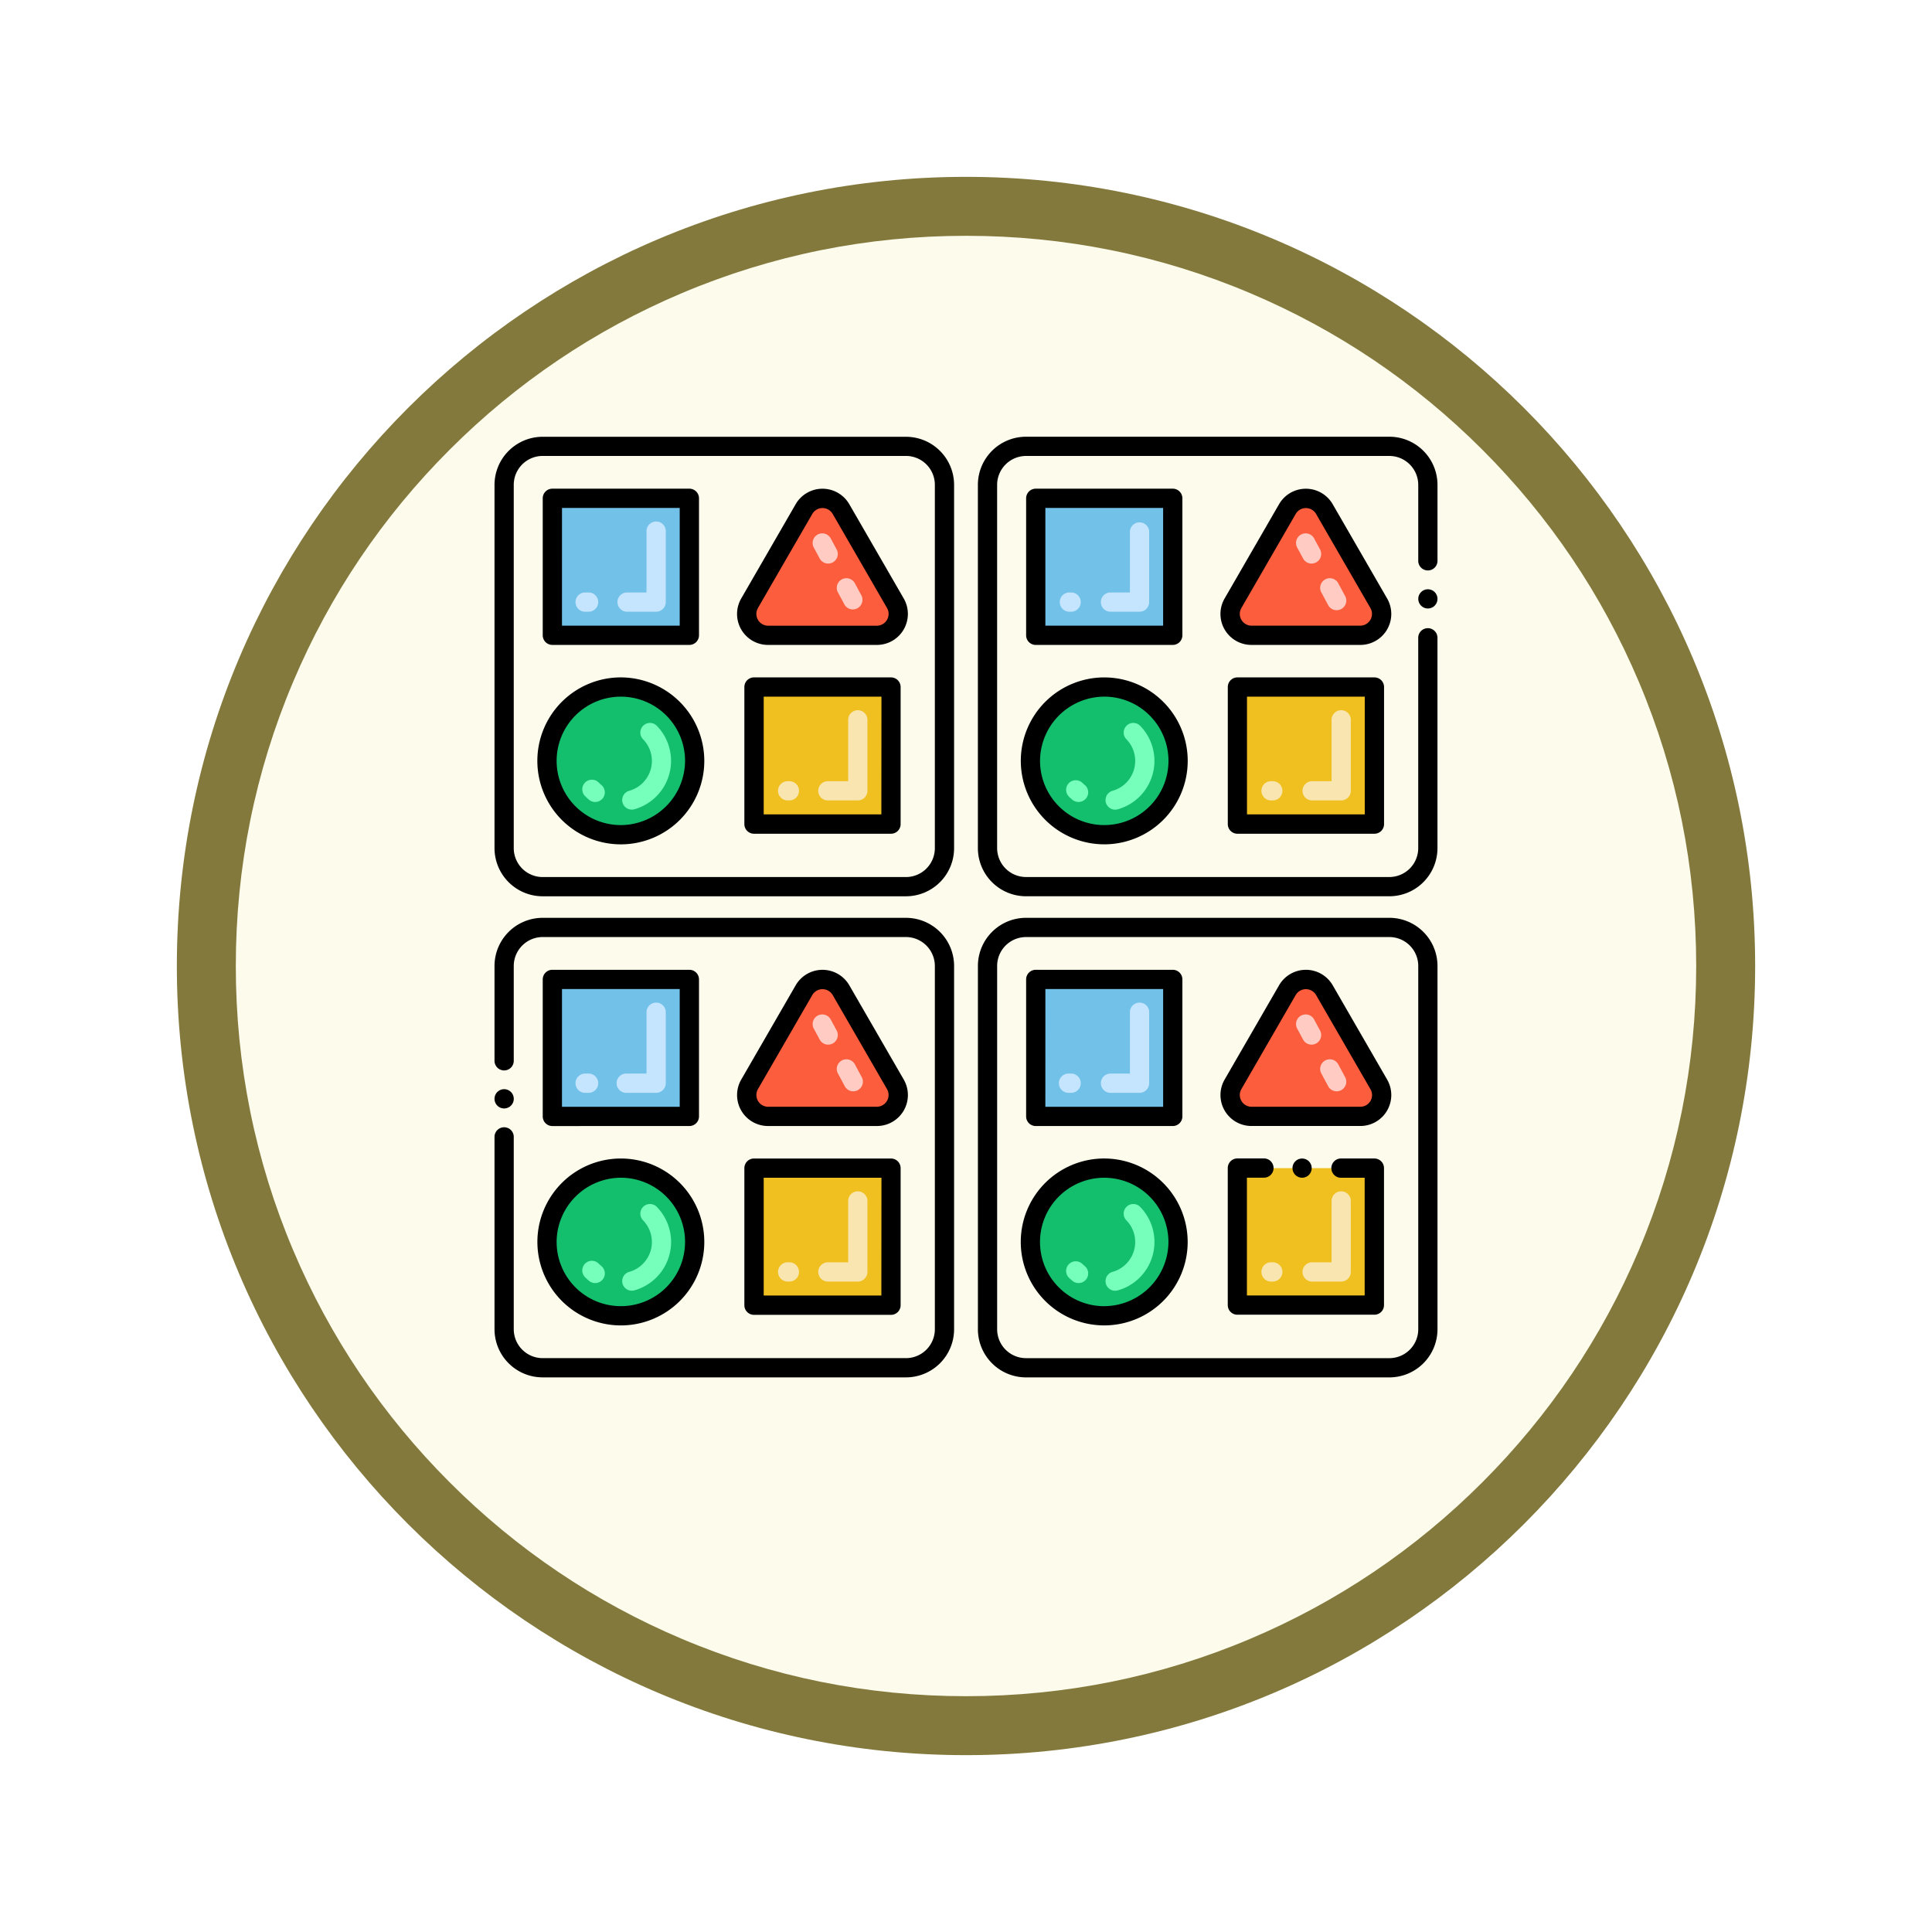 <svg xmlns="http://www.w3.org/2000/svg" xmlns:xlink="http://www.w3.org/1999/xlink" width="98.32" height="98.32" viewBox="0 0 98.32 98.32">
  <defs>
    <filter id="Trazado_982547" x="0" y="0" width="98.32" height="98.32" filterUnits="userSpaceOnUse">
      <feOffset dy="3" input="SourceAlpha"/>
      <feGaussianBlur stdDeviation="3" result="blur"/>
      <feFlood flood-opacity="0.161"/>
      <feComposite operator="in" in2="blur"/>
      <feComposite in="SourceGraphic"/>
    </filter>
  </defs>
  <g id="Grupo_1203198" data-name="Grupo 1203198" transform="translate(-608 -4461)">
    <g id="Grupo_1202424" data-name="Grupo 1202424" transform="translate(617 4467)">
      <g id="Grupo_1202161" data-name="Grupo 1202161" transform="translate(0 0)">
        <g id="Grupo_1177900" data-name="Grupo 1177900" transform="translate(0 0)">
          <g id="Grupo_1172010" data-name="Grupo 1172010">
            <g id="Grupo_1171046" data-name="Grupo 1171046">
              <g id="Grupo_1148525" data-name="Grupo 1148525">
                <g transform="matrix(1, 0, 0, 1, -9, -6)" filter="url(#Trazado_982547)">
                  <g id="Trazado_982547-2" data-name="Trazado 982547" transform="translate(9 6)" fill="#fdfbec">
                    <path d="M 40.16 78.82 C 34.94 78.82 29.878 77.798 25.112 75.783 C 20.509 73.836 16.374 71.048 12.823 67.497 C 9.272 63.946 6.485 59.811 4.537 55.208 C 2.522 50.443 1.5 45.38 1.5 40.16 C 1.5 34.94 2.522 29.878 4.537 25.112 C 6.485 20.509 9.272 16.374 12.823 12.823 C 16.374 9.272 20.509 6.485 25.112 4.537 C 29.878 2.522 34.94 1.5 40.16 1.5 C 45.38 1.5 50.443 2.522 55.208 4.537 C 59.811 6.485 63.946 9.272 67.497 12.823 C 71.048 16.374 73.836 20.509 75.783 25.112 C 77.798 29.878 78.82 34.94 78.82 40.16 C 78.82 45.38 77.798 50.443 75.783 55.208 C 73.836 59.811 71.048 63.946 67.497 67.497 C 63.946 71.048 59.811 73.836 55.208 75.783 C 50.443 77.798 45.38 78.82 40.16 78.82 Z" stroke="none"/>
                    <path d="M 40.16 3 C 35.142 3 30.276 3.982 25.697 5.919 C 21.272 7.79 17.298 10.47 13.884 13.884 C 10.47 17.298 7.79 21.272 5.919 25.697 C 3.982 30.276 3 35.142 3 40.16 C 3 45.178 3.982 50.044 5.919 54.623 C 7.79 59.048 10.47 63.022 13.884 66.436 C 17.298 69.85 21.272 72.53 25.697 74.401 C 30.276 76.338 35.142 77.32 40.16 77.32 C 45.178 77.32 50.044 76.338 54.623 74.401 C 59.048 72.53 63.022 69.85 66.436 66.436 C 69.85 63.022 72.53 59.048 74.401 54.623 C 76.338 50.044 77.32 45.178 77.32 40.16 C 77.32 35.142 76.338 30.276 74.401 25.697 C 72.53 21.272 69.85 17.298 66.436 13.884 C 63.022 10.47 59.048 7.79 54.623 5.919 C 50.044 3.982 45.178 3 40.16 3 M 40.16 -7.62939453125e-06 C 62.34 -7.62939453125e-06 80.32 17.98 80.32 40.16 C 80.32 62.34 62.34 80.32 40.16 80.32 C 17.98 80.32 -7.62939453125e-06 62.34 -7.62939453125e-06 40.16 C -7.62939453125e-06 17.98 17.98 -7.62939453125e-06 40.16 -7.62939453125e-06 Z" stroke="none" fill="#83793c"/>
                  </g>
                </g>
              </g>
            </g>
          </g>
        </g>
      </g>
    </g>
    <g id="reconocimiento-de-patrones" transform="translate(627.666 4477.428)">
      <path id="Trazado_1041770" data-name="Trazado 1041770" d="M20.529,21.8H27.5v6.972H20.529Z" transform="translate(-12.085 -12.869)" fill="#72c1e8"/>
      <path id="Trazado_1041771" data-name="Trazado 1041771" d="M30.739,32.5h-1.5a.49.49,0,0,1,0-.979H30.25v-3.1a.49.49,0,1,1,.979,0v3.592A.49.49,0,0,1,30.739,32.5Zm-3.459,0h-.132a.49.49,0,1,1,0-.979h.132a.49.49,0,1,1,0,.979Z" transform="translate(-17.014 -17.798)" fill="#c5e5ff"/>
      <path id="Trazado_1041772" data-name="Trazado 1041772" d="M75.81,22.343l2.772,4.8a1.085,1.085,0,0,1-.94,1.627H72.1a1.085,1.085,0,0,1-.94-1.627l2.772-4.8A1.085,1.085,0,0,1,75.81,22.343Z" transform="translate(-52.68 -12.87)" fill="#fc5d3d"/>
      <path id="Trazado_1041773" data-name="Trazado 1041773" d="M89.827,34.623l-.349-.649a.49.49,0,0,1,.862-.464l.349.649a.49.49,0,0,1-.862.464ZM88.55,32.249l-.279-.517a.49.49,0,1,1,.862-.464l.279.517a.49.49,0,1,1-.862.464Z" transform="translate(-66.512 -20.275)" fill="#ffcbc3"/>
      <path id="Trazado_1041774" data-name="Trazado 1041774" d="M72.916,70.834h6.972v6.972H72.916Z" transform="translate(-54.211 -52.299)" fill="#f0c020"/>
      <path id="Trazado_1041775" data-name="Trazado 1041775" d="M83.126,81.533h-1.5a.49.49,0,1,1,0-.979h1.011v-3.1a.49.49,0,1,1,.979,0v3.592A.49.49,0,0,1,83.126,81.533Zm-3.459,0h-.132a.49.49,0,0,1,0-.979h.132a.49.49,0,0,1,0,.979Z" transform="translate(-59.139 -57.227)" fill="#f8e5b0"/>
      <circle id="Elipse_12593" data-name="Elipse 12593" cx="3.757" cy="3.757" r="3.757" transform="translate(8.172 18.535)" fill="#13bf6d"/>
      <path id="Trazado_1041776" data-name="Trazado 1041776" d="M30.4,84.128a.49.49,0,0,1,.341-.6,1.578,1.578,0,0,0,.691-2.635.49.49,0,0,1,.692-.692A2.558,2.558,0,0,1,31,84.469.49.49,0,0,1,30.4,84.128ZM28.715,84a2.62,2.62,0,0,1-.208-.187.49.49,0,1,1,.693-.692,1.587,1.587,0,0,0,.129.116.49.49,0,0,1-.614.763Z" transform="translate(-18.385 -59.713)" fill="#76ffba"/>
      <path id="Trazado_1041777" data-name="Trazado 1041777" d="M146.122,21.8h6.972v6.972h-6.972Z" transform="translate(-113.078 -12.869)" fill="#72c1e8"/>
      <path id="Trazado_1041778" data-name="Trazado 1041778" d="M156.332,32.5h-1.5a.49.49,0,0,1,0-.979h1.011v-3.1a.49.49,0,0,1,.979,0v3.592A.49.49,0,0,1,156.332,32.5Zm-3.459,0h-.132a.49.49,0,0,1,0-.979h.132a.49.49,0,0,1,0,.979Z" transform="translate(-118.007 -17.798)" fill="#c5e5ff"/>
      <path id="Trazado_1041779" data-name="Trazado 1041779" d="M201.4,22.343l2.772,4.8a1.085,1.085,0,0,1-.94,1.627h-5.545a1.085,1.085,0,0,1-.94-1.627l2.772-4.8A1.085,1.085,0,0,1,201.4,22.343Z" transform="translate(-153.673 -12.87)" fill="#fc5d3d"/>
      <path id="Trazado_1041780" data-name="Trazado 1041780" d="M215.419,34.623l-.349-.649a.49.49,0,0,1,.862-.464l.349.649a.49.49,0,1,1-.862.464Zm-1.277-2.374-.279-.517a.49.49,0,1,1,.862-.464l.279.517a.49.49,0,1,1-.862.464Z" transform="translate(-167.504 -20.275)" fill="#ffcbc3"/>
      <path id="Trazado_1041781" data-name="Trazado 1041781" d="M198.509,70.834h6.972v6.972h-6.972Z" transform="translate(-155.204 -52.299)" fill="#f0c020"/>
      <path id="Trazado_1041782" data-name="Trazado 1041782" d="M208.719,81.533h-1.5a.49.49,0,0,1,0-.979h1.011v-3.1a.49.49,0,1,1,.979,0v3.592A.49.49,0,0,1,208.719,81.533Zm-3.459,0h-.132a.49.49,0,0,1,0-.979h.132a.49.49,0,0,1,0,.979Z" transform="translate(-160.132 -57.227)" fill="#f8e5b0"/>
      <circle id="Elipse_12594" data-name="Elipse 12594" cx="3.757" cy="3.757" r="3.757" transform="translate(32.772 18.535)" fill="#13bf6d"/>
      <path id="Trazado_1041783" data-name="Trazado 1041783" d="M155.99,84.128a.49.49,0,0,1,.341-.6,1.579,1.579,0,0,0,.691-2.635.49.49,0,0,1,.692-.692,2.558,2.558,0,0,1-1.123,4.271A.49.49,0,0,1,155.99,84.128ZM154.307,84a2.652,2.652,0,0,1-.208-.186.49.49,0,0,1,.692-.693,1.612,1.612,0,0,0,.13.116.49.49,0,0,1-.614.763Z" transform="translate(-119.378 -59.713)" fill="#76ffba"/>
      <path id="Trazado_1041784" data-name="Trazado 1041784" d="M20.529,146.8H27.5v6.972H20.529Z" transform="translate(-12.085 -113.386)" fill="#72c1e8"/>
      <path id="Trazado_1041785" data-name="Trazado 1041785" d="M30.739,157.5h-1.5a.49.49,0,1,1,0-.979H30.25v-3.1a.49.49,0,1,1,.979,0v3.592A.49.49,0,0,1,30.739,157.5Zm-3.459,0h-.132a.49.49,0,1,1,0-.979h.132a.49.49,0,1,1,0,.979Z" transform="translate(-17.014 -118.314)" fill="#c5e5ff"/>
      <path id="Trazado_1041786" data-name="Trazado 1041786" d="M75.81,147.343l2.772,4.8a1.085,1.085,0,0,1-.94,1.627H72.1a1.085,1.085,0,0,1-.94-1.627l2.772-4.8A1.085,1.085,0,0,1,75.81,147.343Z" transform="translate(-52.68 -113.386)" fill="#fc5d3d"/>
      <path id="Trazado_1041787" data-name="Trazado 1041787" d="M89.827,159.623l-.349-.649a.49.49,0,0,1,.862-.464l.349.649a.49.49,0,1,1-.862.464Zm-1.277-2.374-.279-.518a.49.49,0,1,1,.862-.464l.279.517a.49.49,0,1,1-.862.464Z" transform="translate(-66.512 -120.792)" fill="#ffcbc3"/>
      <path id="Trazado_1041788" data-name="Trazado 1041788" d="M72.916,195.834h6.972v6.972H72.916Z" transform="translate(-54.211 -152.815)" fill="#f0c020"/>
      <path id="Trazado_1041789" data-name="Trazado 1041789" d="M83.126,206.533h-1.5a.49.49,0,1,1,0-.979h1.011v-3.1a.49.49,0,1,1,.979,0v3.592A.49.49,0,0,1,83.126,206.533Zm-3.459,0h-.132a.49.49,0,0,1,0-.979h.132a.49.49,0,0,1,0,.979Z" transform="translate(-59.139 -157.743)" fill="#f8e5b0"/>
      <circle id="Elipse_12595" data-name="Elipse 12595" cx="3.757" cy="3.757" r="3.757" transform="translate(8.172 43.019)" fill="#13bf6d"/>
      <path id="Trazado_1041790" data-name="Trazado 1041790" d="M30.4,209.127a.49.49,0,0,1,.341-.6,1.578,1.578,0,0,0,.691-2.635.49.49,0,0,1,.692-.692A2.557,2.557,0,0,1,31,209.469.49.49,0,0,1,30.4,209.127ZM28.715,209a2.614,2.614,0,0,1-.208-.187.49.49,0,1,1,.693-.692,1.58,1.58,0,0,0,.129.116.49.49,0,0,1-.614.763Z" transform="translate(-18.385 -160.23)" fill="#76ffba"/>
      <path id="Trazado_1041791" data-name="Trazado 1041791" d="M146.122,146.8h6.972v6.972h-6.972Z" transform="translate(-113.078 -113.386)" fill="#72c1e8"/>
      <path id="Trazado_1041792" data-name="Trazado 1041792" d="M156.332,157.5h-1.5a.49.49,0,0,1,0-.979h1.011v-3.1a.49.49,0,1,1,.979,0v3.592A.49.49,0,0,1,156.332,157.5Zm-3.459,0h-.132a.49.49,0,1,1,0-.979h.132a.49.49,0,0,1,0,.979Z" transform="translate(-118.007 -118.314)" fill="#c5e5ff"/>
      <path id="Trazado_1041793" data-name="Trazado 1041793" d="M201.4,147.343l2.772,4.8a1.085,1.085,0,0,1-.94,1.627h-5.545a1.085,1.085,0,0,1-.94-1.627l2.772-4.8A1.085,1.085,0,0,1,201.4,147.343Z" transform="translate(-153.673 -113.386)" fill="#fc5d3d"/>
      <path id="Trazado_1041794" data-name="Trazado 1041794" d="M215.419,159.623l-.349-.649a.49.49,0,0,1,.862-.464l.349.649a.49.49,0,1,1-.862.464Zm-1.277-2.374-.279-.518a.49.49,0,1,1,.862-.464l.279.517a.49.49,0,1,1-.862.464Z" transform="translate(-167.504 -120.792)" fill="#ffcbc3"/>
      <path id="Trazado_1041795" data-name="Trazado 1041795" d="M198.509,195.834h6.972v6.972h-6.972Z" transform="translate(-155.204 -152.815)" fill="#f0c020"/>
      <path id="Trazado_1041796" data-name="Trazado 1041796" d="M208.719,206.533h-1.5a.49.49,0,0,1,0-.979h1.011v-3.1a.49.49,0,1,1,.979,0v3.592A.49.49,0,0,1,208.719,206.533Zm-3.459,0h-.132a.49.49,0,0,1,0-.979h.132a.49.49,0,0,1,0,.979Z" transform="translate(-160.132 -157.743)" fill="#f8e5b0"/>
      <circle id="Elipse_12596" data-name="Elipse 12596" cx="3.757" cy="3.757" r="3.757" transform="translate(32.772 43.019)" fill="#13bf6d"/>
      <path id="Trazado_1041797" data-name="Trazado 1041797" d="M155.99,209.127a.49.49,0,0,1,.341-.6,1.579,1.579,0,0,0,.691-2.635.49.49,0,0,1,.692-.692,2.557,2.557,0,0,1-1.123,4.271A.49.49,0,0,1,155.99,209.127ZM154.307,209a2.647,2.647,0,0,1-.208-.186.49.49,0,0,1,.692-.693,1.61,1.61,0,0,0,.13.116.49.49,0,0,1-.614.763Z" transform="translate(-119.378 -160.23)" fill="#76ffba"/>
      <path id="Trazado_1041798" data-name="Trazado 1041798" d="M18.519,27.251h6.972a.49.49,0,0,0,.49-.49V19.79a.49.49,0,0,0-.49-.49H18.519a.49.49,0,0,0-.49.49v6.972A.49.49,0,0,0,18.519,27.251Zm.49-6.972H25v5.993H19.008Z" transform="translate(-10.075 -10.859)"/>
      <path id="Trazado_1041799" data-name="Trazado 1041799" d="M70.085,27.25H75.63a1.576,1.576,0,0,0,1.363-2.362l-2.772-4.8a1.576,1.576,0,0,0-2.728,0l-2.772,4.8A1.575,1.575,0,0,0,70.085,27.25Zm-.517-1.871,2.774-4.8a.6.6,0,0,1,1.032,0l2.772,4.8a.6.6,0,0,1-.515.893H70.085a.6.6,0,0,1-.517-.891Z" transform="translate(-50.667 -10.858)"/>
      <path id="Trazado_1041800" data-name="Trazado 1041800" d="M77.878,68.334H70.906a.49.49,0,0,0-.49.49V75.8a.49.49,0,0,0,.49.49h6.972a.49.49,0,0,0,.49-.49V68.824A.49.49,0,0,0,77.878,68.334Zm-.49,6.972H71.4V69.313h5.993Z" transform="translate(-52.201 -50.289)"/>
      <path id="Trazado_1041801" data-name="Trazado 1041801" d="M20.888,68.33a4.248,4.248,0,1,0,4.246,4.248A4.256,4.256,0,0,0,20.888,68.33Zm0,7.516a3.268,3.268,0,1,1,3.267-3.267A3.282,3.282,0,0,1,20.888,75.846Z" transform="translate(-8.958 -50.285)"/>
      <path id="Trazado_1041802" data-name="Trazado 1041802" d="M5.5,8.244V26.736a2.451,2.451,0,0,0,2.448,2.448H26.44a2.451,2.451,0,0,0,2.448-2.448V8.244A2.451,2.451,0,0,0,26.44,5.8H7.948A2.451,2.451,0,0,0,5.5,8.244Zm22.409,0V26.736a1.471,1.471,0,0,1-1.469,1.469H7.948a1.471,1.471,0,0,1-1.469-1.469V8.244A1.471,1.471,0,0,1,7.948,6.775H26.44A1.471,1.471,0,0,1,27.909,8.244Z" transform="translate(0 0)"/>
      <path id="Trazado_1041803" data-name="Trazado 1041803" d="M151.083,27.251a.49.49,0,0,0,.49-.49V19.79a.49.49,0,0,0-.49-.49h-6.972a.49.49,0,0,0-.49.49v6.972a.49.49,0,0,0,.49.49ZM144.6,20.279h5.993v5.993H144.6Z" transform="translate(-111.067 -10.859)"/>
      <path id="Trazado_1041804" data-name="Trazado 1041804" d="M202.586,24.888l-2.772-4.8a1.576,1.576,0,0,0-2.728,0l-2.772,4.8a1.575,1.575,0,0,0,1.363,2.362h5.545A1.575,1.575,0,0,0,202.586,24.888Zm-1.363,1.383h-5.545a.6.6,0,0,1-.515-.891l2.772-4.8a.6.6,0,0,1,1.032,0l2.772,4.8A.6.6,0,0,1,201.223,26.271Z" transform="translate(-151.66 -10.858)"/>
      <path id="Trazado_1041805" data-name="Trazado 1041805" d="M203.47,68.334H196.5a.49.49,0,0,0-.49.49V75.8a.49.49,0,0,0,.49.49h6.972a.49.49,0,0,0,.49-.49V68.824A.49.49,0,0,0,203.47,68.334Zm-.49,6.972h-5.993V69.313h5.993Z" transform="translate(-153.193 -50.289)"/>
      <path id="Trazado_1041806" data-name="Trazado 1041806" d="M146.486,76.825a4.247,4.247,0,1,0-4.246-4.247A4.252,4.252,0,0,0,146.486,76.825Zm0-7.516a3.268,3.268,0,1,1-3.267,3.269A3.281,3.281,0,0,1,146.486,69.309Z" transform="translate(-109.957 -50.285)"/>
      <path id="Trazado_1041807" data-name="Trazado 1041807" d="M152.03,5.8H133.538a2.451,2.451,0,0,0-2.448,2.448v18.49a2.451,2.451,0,0,0,2.448,2.448H152.03a2.451,2.451,0,0,0,2.448-2.448V16.011a.49.49,0,0,0-.979,0V26.738a1.473,1.473,0,0,1-1.469,1.469H133.538a1.473,1.473,0,0,1-1.469-1.469V8.248a1.473,1.473,0,0,1,1.469-1.469H152.03A1.473,1.473,0,0,1,153.5,8.248v3.845a.49.49,0,1,0,.979,0V8.248A2.45,2.45,0,0,0,152.03,5.8Z" transform="translate(-100.991 -0.003)"/>
      <circle id="Elipse_12597" data-name="Elipse 12597" cx="0.49" cy="0.49" r="0.49" transform="translate(52.509 13.559)"/>
      <path id="Trazado_1041808" data-name="Trazado 1041808" d="M25.491,152.251a.49.49,0,0,0,.49-.49V144.79a.49.49,0,0,0-.49-.49H18.519a.49.49,0,0,0-.49.49v6.972a.49.49,0,0,0,.49.49Zm-6.482-6.972H25v5.993H19.008Z" transform="translate(-10.075 -111.375)"/>
      <path id="Trazado_1041809" data-name="Trazado 1041809" d="M76.994,149.888l-2.772-4.8a1.576,1.576,0,0,0-2.728,0l-2.772,4.8a1.575,1.575,0,0,0,1.363,2.362h5.545A1.576,1.576,0,0,0,76.994,149.888Zm-1.363,1.383H70.086a.6.6,0,0,1-.517-.891l2.773-4.8a.6.6,0,0,1,1.032,0l2.772,4.8A.6.6,0,0,1,75.631,151.27Z" transform="translate(-50.667 -111.375)"/>
      <path id="Trazado_1041810" data-name="Trazado 1041810" d="M77.878,193.334H70.906a.49.49,0,0,0-.49.49V200.8a.49.49,0,0,0,.49.49h6.972a.49.49,0,0,0,.49-.49v-6.972A.49.49,0,0,0,77.878,193.334Zm-.49,6.972H71.4v-5.993h5.993Z" transform="translate(-52.201 -150.805)"/>
      <path id="Trazado_1041811" data-name="Trazado 1041811" d="M20.888,201.825a4.247,4.247,0,1,0-4.248-4.247A4.252,4.252,0,0,0,20.888,201.825Zm0-7.516a3.268,3.268,0,1,1-3.269,3.269A3.281,3.281,0,0,1,20.888,194.309Z" transform="translate(-8.958 -150.802)"/>
      <path id="Trazado_1041812" data-name="Trazado 1041812" d="M5.99,176.3a.49.49,0,1,0-.49-.488A.489.489,0,0,0,5.99,176.3Z" transform="translate(0 -136.319)"/>
      <path id="Trazado_1041813" data-name="Trazado 1041813" d="M5.5,151.738a2.451,2.451,0,0,0,2.448,2.448H26.44a2.451,2.451,0,0,0,2.448-2.448V133.246A2.45,2.45,0,0,0,26.44,130.8H7.948A2.45,2.45,0,0,0,5.5,133.246v4.807a.49.49,0,1,0,.979,0v-4.807a1.476,1.476,0,0,1,1.469-1.469H26.44a1.476,1.476,0,0,1,1.469,1.469v18.492a1.473,1.473,0,0,1-1.469,1.469H7.948a1.473,1.473,0,0,1-1.469-1.469V141.97a.49.49,0,1,0-.979,0Z" transform="translate(0 -100.519)"/>
      <path id="Trazado_1041814" data-name="Trazado 1041814" d="M144.112,152.251h6.972a.49.49,0,0,0,.49-.49V144.79a.49.49,0,0,0-.49-.49h-6.972a.49.49,0,0,0-.49.49v6.972A.49.49,0,0,0,144.112,152.251Zm.49-6.972h5.993v5.993H144.6Z" transform="translate(-111.068 -111.375)"/>
      <path id="Trazado_1041815" data-name="Trazado 1041815" d="M199.815,145.087a1.576,1.576,0,0,0-2.728,0l-2.772,4.8a1.575,1.575,0,0,0,1.363,2.362h5.545a1.575,1.575,0,0,0,1.363-2.362Zm1.408,6.184h-5.545a.6.6,0,0,1-.515-.891l2.772-4.8a.6.6,0,0,1,1.032,0l2.772,4.8A.594.594,0,0,1,201.223,151.27Z" transform="translate(-151.66 -111.375)"/>
      <circle id="Elipse_12598" data-name="Elipse 12598" cx="0.49" cy="0.49" r="0.49" transform="translate(46.108 42.528)"/>
      <path id="Trazado_1041816" data-name="Trazado 1041816" d="M203.471,193.33h-1.72a.491.491,0,0,0,0,.981l0,0h1.226V200.3h-5.992v-5.994h.844a.49.49,0,1,0,0-.979H196.5a.491.491,0,0,0-.49.49v6.973a.488.488,0,0,0,.49.49h6.971a.488.488,0,0,0,.49-.49V193.82A.491.491,0,0,0,203.471,193.33Z" transform="translate(-153.195 -150.802)"/>
      <path id="Trazado_1041817" data-name="Trazado 1041817" d="M146.486,193.33a4.247,4.247,0,1,0,4.246,4.248A4.254,4.254,0,0,0,146.486,193.33Zm0,7.516a3.268,3.268,0,1,1,3.267-3.267A3.279,3.279,0,0,1,146.486,200.845Z" transform="translate(-109.957 -150.802)"/>
      <path id="Trazado_1041818" data-name="Trazado 1041818" d="M154.48,133.244a2.451,2.451,0,0,0-2.448-2.448H133.54a2.451,2.451,0,0,0-2.448,2.448v18.492a2.451,2.451,0,0,0,2.448,2.448h18.492a2.451,2.451,0,0,0,2.448-2.448Zm-.979,18.492a1.471,1.471,0,0,1-1.469,1.469H133.54a1.471,1.471,0,0,1-1.469-1.469V133.244a1.471,1.471,0,0,1,1.469-1.469h18.492a1.471,1.471,0,0,1,1.469,1.469Z" transform="translate(-100.992 -100.516)"/>
    </g>
  </g>
</svg>
